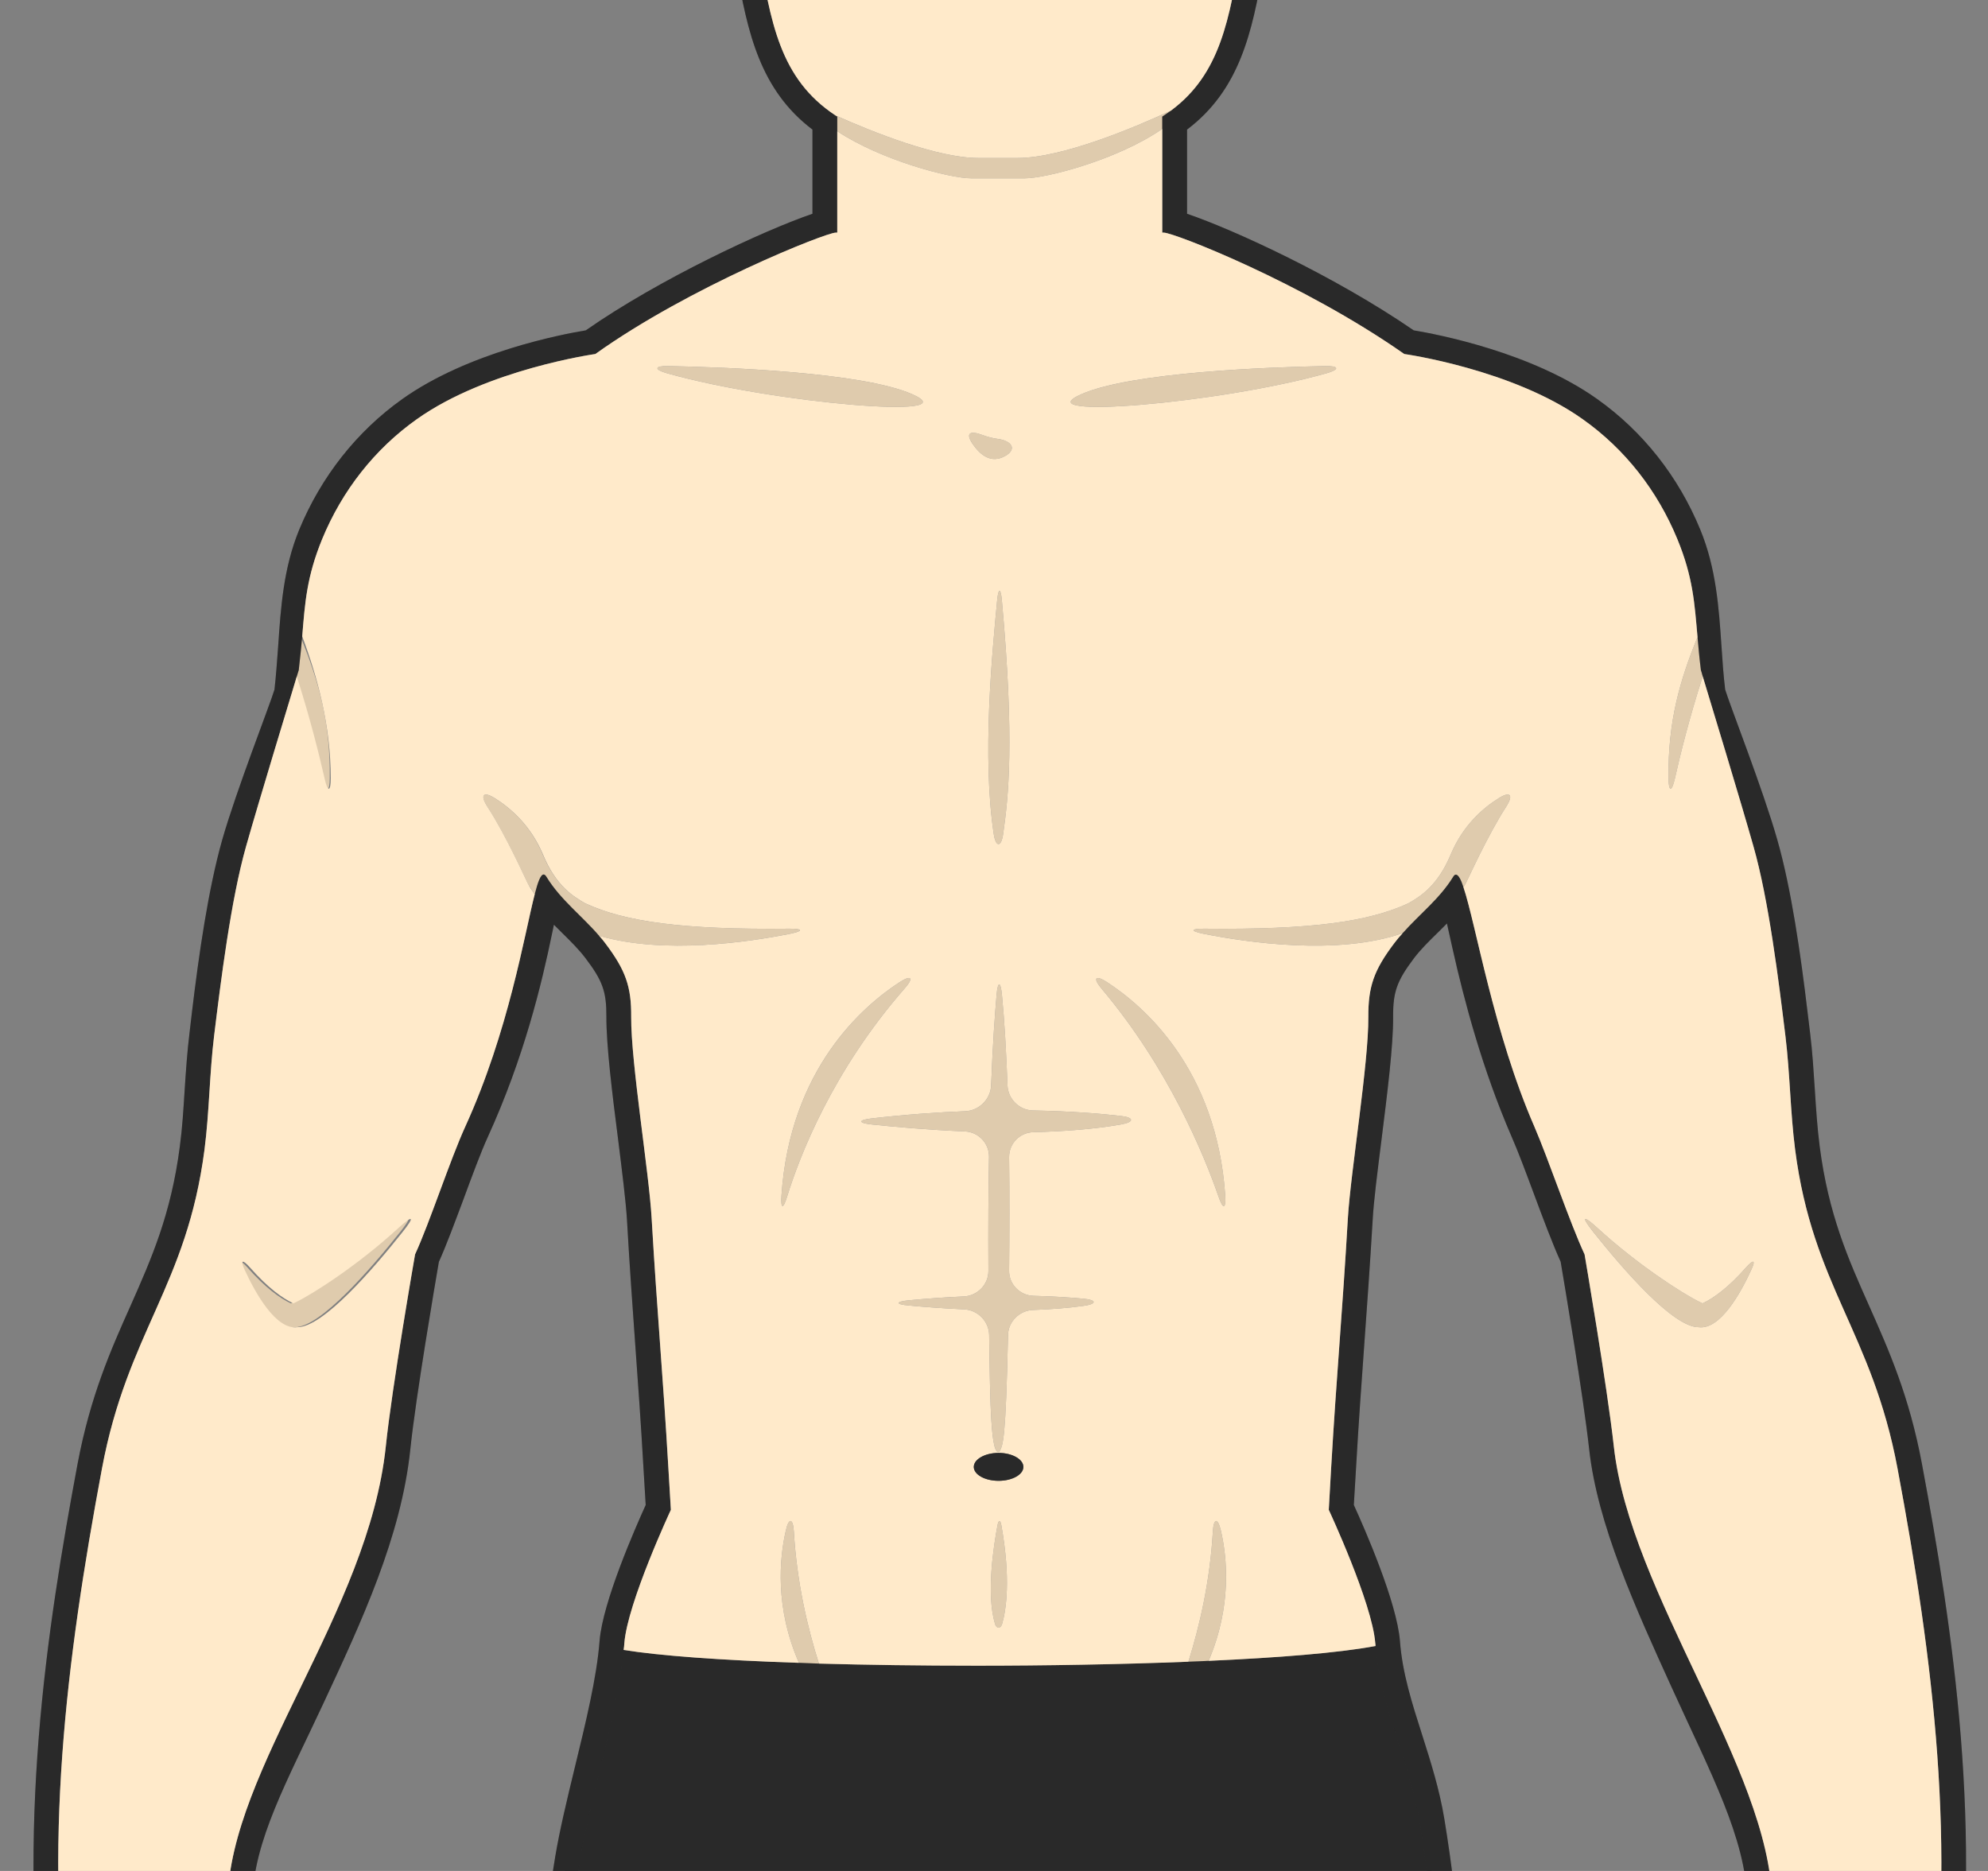 <svg width="85" height="80" viewBox="0 0 85 80" fill="none" xmlns="http://www.w3.org/2000/svg">
<rect x="0" y="0" width="85" height="80" fill="#808080" stroke="none"/>
<g clip-path="url(#clip0_10960_4862)">
<path d="M50.898 4.333C50.627 4.757 50.208 5.15 49.694 5.51C47.817 6.814 44.758 7.626 43.804 7.626H41.535C40.607 7.626 37.681 6.857 35.799 5.611C35.221 5.229 34.744 4.805 34.447 4.339C34.505 4.365 34.998 4.609 35.724 4.938C37.331 5.653 40.082 6.756 41.837 6.756H43.507C45.437 6.756 48.581 5.42 50.065 4.731C50.579 4.492 50.898 4.333 50.898 4.333Z" fill="#DFCBAD"/>
<path d="M51.676 71.016C51.343 71.817 50.865 72.649 50.208 73.487C49.842 73.948 49.736 73.874 49.969 73.333C50.208 72.776 50.516 72.002 50.812 71.053C51.284 69.553 51.735 67.623 51.857 65.497C51.889 64.909 52.069 64.877 52.201 65.45C52.472 66.616 52.673 68.678 51.676 71.016Z" fill="#DFCBAD"/>
<path d="M35.591 73.487C34.955 72.675 34.488 71.875 34.16 71.101C33.126 68.731 33.327 66.632 33.598 65.449C33.725 64.877 33.91 64.909 33.942 65.497C34.07 67.66 34.531 69.616 35.013 71.133C35.305 72.045 35.602 72.792 35.835 73.333C36.063 73.874 35.957 73.948 35.591 73.487Z" fill="#DFCBAD"/>
<path d="M72.947 28.488C72.899 28.636 72.851 28.779 72.803 28.923C72.215 30.741 71.828 32.326 71.611 33.302C71.478 33.874 71.346 33.864 71.34 33.281C71.308 30.815 71.849 29.066 72.538 27.343C72.554 27.311 72.565 27.279 72.581 27.247C72.798 26.807 73.074 26.897 73.116 27.449C73.121 27.465 73.121 27.481 73.121 27.497C73.174 28.08 73.132 27.931 72.947 28.488Z" fill="#DFCBAD"/>
<path d="M42.849 69.431C42.786 69.654 42.605 69.654 42.542 69.431C42.16 68.169 42.483 66.081 42.653 65.206C42.696 64.983 42.77 64.983 42.812 65.206C43.226 67.517 43.019 68.832 42.849 69.431Z" fill="#DFCBAD"/>
<path d="M28.514 15.959C27.952 15.8 27.978 15.641 28.567 15.652C30.979 15.7 36.837 15.912 38.99 16.85C41.529 17.953 33.121 17.258 28.514 15.959Z" fill="#DFCBAD"/>
<path d="M38.688 42.255C35.592 45.791 34.192 49.428 33.657 51.156C33.487 51.718 33.376 51.702 33.413 51.119C33.779 45.706 36.891 43.018 38.476 41.99C38.969 41.672 39.075 41.815 38.688 42.255Z" fill="#DFCBAD"/>
<path d="M42.892 35.654C42.812 36.237 42.574 36.237 42.489 35.659C41.991 32.372 42.415 27.983 42.632 25.698C42.685 25.114 42.791 25.114 42.839 25.698C43.385 31.731 43.115 34.095 42.892 35.654Z" fill="#DFCBAD"/>
<path d="M64.395 34.499C63.61 35.713 62.757 37.611 62.672 37.77C62.64 37.828 62.613 37.881 62.571 37.934C62.009 38.899 61.076 39.519 59.973 39.901C57.179 40.871 53.293 40.293 51.459 39.928C50.881 39.811 50.897 39.705 51.485 39.71C56.082 39.758 58.499 39.413 60.206 38.629C60.737 38.326 61.463 37.881 62.025 36.545C62.55 35.283 63.419 34.541 64.093 34.122C64.591 33.815 64.713 34.006 64.395 34.499Z" fill="#DFCBAD"/>
<path d="M56.724 15.959C52.122 17.258 43.709 17.953 46.248 16.85C48.401 15.912 54.259 15.7 56.671 15.652C57.259 15.641 57.286 15.8 56.724 15.959Z" fill="#DFCBAD"/>
<path d="M52.101 51.167C51.497 49.417 49.98 45.69 47.096 42.271C46.72 41.82 46.831 41.672 47.324 41.99C48.91 43.018 52.022 45.706 52.387 51.119C52.425 51.702 52.292 51.723 52.101 51.167Z" fill="#DFCBAD"/>
<path d="M42.982 19.495C42.378 19.84 41.911 19.453 41.593 18.991C41.265 18.509 41.471 18.398 42.023 18.604C42.245 18.689 42.468 18.742 42.675 18.769C43.258 18.848 43.497 19.203 42.982 19.495Z" fill="#DFCBAD"/>
<path d="M47.929 48.081C46.773 48.283 45.48 48.378 44.191 48.41C43.608 48.421 43.142 48.892 43.147 49.481C43.168 51.061 43.163 52.704 43.147 54.327C43.136 54.915 43.608 55.392 44.191 55.408C45.071 55.429 45.787 55.482 46.317 55.53C46.906 55.583 46.911 55.758 46.328 55.838C45.649 55.933 44.923 55.986 44.181 56.013C43.597 56.028 43.11 56.506 43.099 57.089C43.004 61.611 42.887 61.781 42.733 62.072C42.362 62.295 42.336 60.063 42.293 57.084C42.283 56.495 41.8 56.007 41.212 55.986C40.289 55.944 39.468 55.88 38.863 55.822C38.28 55.774 38.28 55.657 38.863 55.599C39.696 55.52 40.475 55.467 41.206 55.435C41.795 55.408 42.267 54.926 42.261 54.337C42.251 52.503 42.261 50.881 42.288 49.47C42.299 48.887 41.837 48.4 41.249 48.378C39.621 48.309 38.185 48.177 37.267 48.081C36.684 48.018 36.684 47.891 37.267 47.822C38.709 47.657 40.051 47.562 41.275 47.514C41.864 47.488 42.352 47.005 42.378 46.417C42.447 44.598 42.542 43.331 42.611 42.531C42.664 41.947 42.781 41.947 42.839 42.531C42.951 43.676 43.025 44.991 43.078 46.411C43.099 46.995 43.587 47.472 44.17 47.482C45.813 47.514 47.096 47.62 47.918 47.716C48.501 47.779 48.507 47.981 47.929 48.081Z" fill="#DFCBAD"/>
<path d="M73.01 56.596C72.904 56.702 72.777 56.749 72.629 56.749H72.623C71.531 56.749 69.389 54.263 68.133 52.688C67.582 51.994 67.677 51.93 68.345 52.545C70.031 54.083 71.934 55.312 72.698 55.684C72.735 55.7 72.766 55.715 72.798 55.731C73.472 56.071 73.403 56.198 73.01 56.596Z" fill="#DFCBAD"/>
<path d="M74.876 54.3C74.42 55.297 73.545 56.871 72.628 56.749H72.623C72.522 56.733 72.416 56.696 72.315 56.633C71.828 56.346 72.188 55.996 72.686 55.785C72.724 55.769 72.761 55.753 72.798 55.731C73.27 55.509 73.895 55.058 74.653 54.199C74.977 53.834 75.077 53.871 74.876 54.3Z" fill="#DFCBAD"/>
<path d="M12.492 28.488C12.54 28.636 12.588 28.779 12.636 28.923C13.224 30.741 13.611 32.326 13.828 33.302C13.961 33.874 14.094 33.864 14.099 33.281C14.131 30.815 13.59 29.066 12.901 27.343C12.885 27.311 12.874 27.279 12.858 27.247C12.641 26.807 12.365 26.897 12.323 27.449C12.317 27.465 12.317 27.481 12.317 27.497C12.264 28.08 12.307 27.931 12.492 28.488Z" fill="#DFCBAD"/>
<path d="M20.84 34.499C21.625 35.713 22.478 37.611 22.563 37.77C22.595 37.828 22.622 37.881 22.664 37.934C23.226 38.899 24.159 39.519 25.262 39.901C28.056 40.871 31.942 40.293 33.776 39.928C34.354 39.811 34.338 39.705 33.749 39.71C29.153 39.758 26.735 39.413 25.028 38.629C24.498 38.326 23.772 37.881 23.21 36.545C22.685 35.283 21.816 34.541 21.142 34.122C20.644 33.815 20.522 34.006 20.84 34.499Z" fill="#DFCBAD"/>
<path d="M12.225 56.596C12.331 56.702 12.458 56.749 12.606 56.749H12.612C13.704 56.749 15.845 54.263 17.102 52.688C17.653 51.994 17.558 51.93 16.89 52.545C15.204 54.083 13.301 55.312 12.537 55.684C12.5 55.7 12.468 55.715 12.437 55.731C11.763 56.071 11.832 56.198 12.225 56.596Z" fill="#DFCBAD"/>
<path d="M10.359 54.3C10.815 55.297 11.69 56.871 12.607 56.749H12.612C12.713 56.733 12.819 56.696 12.92 56.633C13.407 56.346 13.047 55.996 12.549 55.785C12.511 55.769 12.474 55.753 12.437 55.731C11.965 55.509 11.34 55.058 10.582 54.199C10.258 53.834 10.158 53.871 10.359 54.3Z" fill="#DFCBAD"/>
<path d="M62.333 89.609L62.2 89.699C62.116 89.757 61.946 89.821 61.708 89.889C60.891 90.123 59.242 90.414 57.206 90.674C54.572 91.008 51.295 91.284 48.332 91.284C46.725 91.284 45.342 91.204 44.212 91.04C44.186 91.04 44.165 91.04 44.144 91.029L43.931 90.998L43.921 90.78C43.873 89.577 43.831 89.206 43.799 88.872C43.767 88.522 43.735 88.214 43.698 87.09H42.092C42.06 88.209 42.028 88.511 41.996 88.856C41.965 89.184 41.927 89.555 41.874 90.754L41.864 90.982L41.636 91.003C41.519 91.013 41.403 91.024 41.281 91.035C39.748 91.178 37.988 91.252 36.165 91.252C30.736 91.252 25.683 90.637 23.812 89.741C23.791 89.731 23.77 89.72 23.748 89.709L23.589 89.63L23.605 89.45C23.717 88.145 23.764 86.74 23.812 85.383C23.881 83.231 23.96 80.999 24.294 78.968C24.475 77.85 24.788 76.694 25.122 75.475C25.546 73.932 25.98 72.331 26.15 70.746L26.182 70.459L26.463 70.512C26.526 70.523 26.595 70.534 26.664 70.549C28.149 70.793 30.794 70.989 34.161 71.101C34.442 71.111 34.728 71.122 35.014 71.133C37.066 71.191 39.351 71.223 41.779 71.223C44.642 71.223 47.865 71.17 50.813 71.053C51.104 71.042 51.396 71.032 51.677 71.016C54.614 70.883 57.201 70.682 58.792 70.385H58.813L59.073 70.332L59.104 70.618C59.258 72.166 59.693 73.619 60.112 75.024C60.44 76.132 60.78 77.277 60.971 78.438C61.517 81.762 62.026 85.882 62.317 89.455L62.333 89.609Z" fill="#333333"/>
<path d="M62.333 89.609L62.2 89.699C62.116 89.757 61.946 89.821 61.708 89.889C60.891 90.123 59.242 90.414 57.206 90.674C54.572 91.008 51.295 91.284 48.332 91.284C46.725 91.284 45.342 91.204 44.212 91.04C44.186 91.04 44.165 91.04 44.144 91.029L43.931 90.998L43.921 90.78C43.873 89.577 43.831 89.206 43.799 88.872C43.767 88.522 43.735 88.214 43.698 87.09H42.092C42.06 88.209 42.028 88.511 41.996 88.856C41.965 89.184 41.927 89.555 41.874 90.754L41.864 90.982L41.636 91.003C41.519 91.013 41.403 91.024 41.281 91.035C39.748 91.178 37.988 91.252 36.165 91.252C30.736 91.252 25.683 90.637 23.812 89.741C23.791 89.731 23.77 89.72 23.748 89.709L23.589 89.63L23.605 89.45C23.717 88.145 23.764 86.74 23.812 85.383C23.881 83.231 23.96 80.999 24.294 78.968C24.475 77.85 24.788 76.694 25.122 75.475C25.546 73.932 25.98 72.331 26.15 70.746L26.182 70.459L26.463 70.512C26.526 70.523 26.595 70.534 26.664 70.549C28.149 70.793 30.794 70.989 34.161 71.101C34.442 71.111 34.728 71.122 35.014 71.133C37.066 71.191 39.351 71.223 41.779 71.223C44.642 71.223 47.865 71.17 50.813 71.053C51.104 71.042 51.396 71.032 51.677 71.016C54.614 70.883 57.201 70.682 58.792 70.385H58.813L59.073 70.332L59.104 70.618C59.258 72.166 59.693 73.619 60.112 75.024C60.44 76.132 60.78 77.277 60.971 78.438C61.517 81.762 62.026 85.882 62.317 89.455L62.333 89.609Z" fill="black" fill-opacity="0.2"/>
<path d="M82.177 62.602C81.636 59.702 80.761 57.735 79.918 55.837C79.022 53.828 78.179 51.93 77.803 49.014C77.702 48.224 77.649 47.434 77.596 46.592C77.543 45.802 77.495 44.985 77.394 44.174L77.283 43.262C76.992 40.823 76.594 38.014 75.99 35.904C75.396 33.804 73.975 30.183 73.763 29.489C73.689 28.879 73.646 28.269 73.604 27.622C73.493 25.984 73.376 24.288 72.697 22.644C71.764 20.375 70.237 18.44 68.281 17.056C65.482 15.068 61.495 14.3 60.445 14.125C57.074 11.808 52.753 9.82 50.754 9.141V5.541C52.997 3.845 53.543 1.396 54.02 -1.419C55.594 -2.003 56.867 -3.609 57.238 -5.592C57.636 -7.739 56.893 -9.791 55.489 -10.84C55.351 -10.946 55.208 -11.037 55.059 -11.121L55.154 -12.701V-12.765C55.154 -20.335 49.09 -24.476 43.078 -24.667C43.035 -24.667 42.982 -24.677 42.929 -24.677H42.563C42.51 -24.677 42.463 -24.672 42.42 -24.667C36.912 -24.492 31.372 -21.009 30.476 -14.62V-14.604C30.386 -14.016 30.343 -13.401 30.343 -12.765V-12.701L30.439 -11.121C28.753 -10.188 27.82 -7.946 28.26 -5.592C28.625 -3.609 29.898 -2.003 31.478 -1.419C31.955 1.396 32.501 3.845 34.738 5.541V9.141C32.687 9.841 28.196 11.925 25.047 14.125C23.987 14.3 20.011 15.068 17.211 17.056C15.26 18.44 13.733 20.375 12.795 22.644C12.117 24.288 12.005 25.984 11.894 27.622C11.846 28.269 11.804 28.879 11.735 29.489C11.523 30.183 10.102 33.804 9.503 35.904C8.904 38.014 8.501 40.823 8.209 43.262L8.103 44.169C8.002 44.985 7.949 45.802 7.896 46.592C7.843 47.434 7.796 48.224 7.69 49.014C7.313 51.93 6.47 53.828 5.58 55.837C4.731 57.735 3.862 59.702 3.316 62.597C2.001 69.643 0.66 78.369 1.964 87.504C2.022 87.896 2.059 88.31 2.107 88.75C2.282 90.478 2.499 92.625 3.809 95.191C3.814 95.202 3.825 95.212 3.83 95.223C7.769 102.295 9.211 102.295 9.688 102.295C9.789 102.295 9.89 102.285 9.985 102.263C10.568 102.136 11.04 101.807 11.358 101.304C12.254 99.862 11.623 97.29 10.955 94.571C10.796 93.924 10.595 93.108 10.452 92.386C10.924 93.224 11.645 94.247 12.498 94.56C12.864 94.693 13.219 94.762 13.543 94.762C14.089 94.762 14.56 94.56 14.873 94.194C15.096 93.929 15.335 93.468 15.213 92.747C15.213 92.726 15.207 92.705 15.202 92.683C15.165 92.519 14.269 88.564 14.073 87.763C13.362 84.874 12.313 83.713 11.544 82.87C10.982 82.255 10.775 82.022 10.786 81.28C10.844 78.703 12.286 76.142 13.813 72.866C15.457 69.341 17.158 65.698 17.545 61.961C17.784 59.681 18.616 54.82 18.765 53.955C19.088 53.24 19.443 52.275 19.825 51.257C20.185 50.281 20.556 49.274 20.859 48.611C22.407 45.213 23.16 42.08 23.61 39.89C23.631 39.774 23.658 39.657 23.684 39.54L24.018 39.874C24.39 40.24 24.745 40.59 25.031 40.967C25.768 41.937 25.932 42.403 25.927 43.474C25.922 44.699 26.176 46.756 26.431 48.744C26.6 50.096 26.759 51.368 26.807 52.158C26.924 54.21 27.046 55.891 27.162 57.513C27.279 59.135 27.401 60.805 27.517 62.846L27.608 64.352C27.168 65.322 25.763 68.513 25.635 70.173C25.519 71.7 25.042 73.672 24.575 75.581C24.241 76.959 23.928 78.258 23.738 79.398C22.465 87.133 22.38 95.26 23.494 103.552C23.695 105.068 23.95 107.04 24.188 108.434C24.755 111.705 25.291 114.796 25.036 117.977C24.904 119.594 25.005 121.259 25.111 122.696C25.185 123.703 25.291 124.753 25.439 125.914C25.503 126.417 25.572 126.894 25.641 127.356C25.916 129.243 26.128 130.727 25.848 132.541C25.588 134.205 25.445 136.018 25.397 138.245C25.233 145.545 25.678 148.769 26.998 156.106C27.231 157.405 27.486 158.762 27.761 160.135C27.952 162.441 28.228 168.697 27.321 170.913C27.221 171.157 27.125 171.406 27.024 171.656C26.462 173.098 25.927 174.46 24.512 175.775C22.417 177.721 22.513 178.929 22.857 180.302L22.879 180.387C23.128 181.379 23.965 181.845 30.529 181.845C33.418 181.845 36.355 181.739 37.092 181.713C37.214 181.739 37.368 181.766 37.543 181.766C38.136 181.766 38.672 181.501 39.054 181.023C39.918 179.942 39.955 177.8 39.165 174.29C38.99 173.506 38.82 172.843 38.672 172.255C37.739 168.554 37.458 167.436 39.276 152.156C39.393 151.176 39.504 150.338 39.605 149.601C39.955 146.982 40.162 145.397 40.045 141.866C39.844 135.849 39.245 132.493 38.926 130.685C38.82 130.086 38.736 129.609 38.725 129.354C38.709 128.978 38.672 128.49 38.635 127.971C38.55 126.857 38.428 125.325 38.523 124.604C38.582 124.148 38.571 123.549 38.55 122.786C38.508 121.036 38.444 118.396 39.223 115.459C40.798 109.521 42.16 97.444 42.526 87.09C42.547 86.603 42.563 86.115 42.574 85.632H42.924C42.934 86.115 42.95 86.603 42.971 87.09C43.337 97.444 44.694 109.521 46.269 115.459C47.048 118.396 46.985 121.036 46.942 122.786C46.926 123.549 46.91 124.148 46.969 124.604C47.064 125.325 46.948 126.857 46.863 127.971C46.82 128.49 46.783 128.978 46.767 129.354C46.757 129.609 46.672 130.086 46.566 130.685C46.248 132.493 45.654 135.849 45.447 141.866C45.331 145.397 45.543 146.977 45.893 149.596C45.988 150.338 46.099 151.17 46.216 152.156C48.035 167.436 47.754 168.554 46.82 172.255C46.672 172.843 46.508 173.506 46.327 174.29C45.537 177.8 45.575 179.942 46.439 181.023C46.82 181.501 47.361 181.766 47.955 181.766C48.125 181.766 48.278 181.739 48.406 181.713C49.137 181.739 52.074 181.845 54.969 181.845C61.532 181.845 62.365 181.379 62.614 180.387L62.635 180.302C62.98 178.929 63.08 177.721 60.981 175.775C59.565 174.46 59.035 173.098 58.468 171.656C58.373 171.406 58.277 171.157 58.176 170.913C57.264 168.697 57.545 162.441 57.731 160.135C58.007 158.762 58.267 157.405 58.5 156.106C59.815 148.769 60.26 145.545 60.101 138.245C60.053 136.018 59.905 134.205 59.645 132.541C59.364 130.727 59.581 129.243 59.852 127.356C59.921 126.894 59.989 126.417 60.053 125.914C60.202 124.753 60.308 123.703 60.382 122.696C60.488 121.259 60.589 119.594 60.461 117.977C60.202 114.796 60.737 111.705 61.304 108.434C61.548 107.04 61.797 105.068 61.999 103.552C63.123 95.17 63.033 85.532 61.755 77.775C61.543 76.498 61.172 75.331 60.811 74.197C60.377 72.84 59.963 71.557 59.857 70.173C59.73 68.513 58.33 65.322 57.885 64.352L57.975 62.846C58.092 60.805 58.213 59.135 58.33 57.513C58.447 55.891 58.569 54.21 58.691 52.158C58.733 51.368 58.897 50.096 59.067 48.744C59.316 46.756 59.576 44.699 59.565 43.474C59.56 42.403 59.73 41.937 60.461 40.967C60.748 40.59 61.103 40.24 61.479 39.874C61.606 39.747 61.734 39.62 61.866 39.487C61.94 39.816 62.02 40.171 62.094 40.511C62.603 42.785 63.372 45.696 64.628 48.596C64.904 49.221 65.249 50.149 65.583 51.045C65.975 52.1 66.383 53.187 66.728 53.95C66.876 54.825 67.698 59.686 67.947 61.966C68.302 65.184 69.925 68.747 71.494 72.193C73.116 75.761 74.648 78.602 74.707 81.28C74.722 82.022 74.51 82.255 73.954 82.87C73.185 83.713 72.13 84.874 71.425 87.763C71.229 88.564 70.333 93.049 70.29 93.213C70.29 93.235 70.285 93.256 70.28 93.277C70.158 93.998 70.402 93.929 70.624 94.194C70.932 94.56 71.404 94.762 71.95 94.762C72.278 94.762 72.628 94.693 72.994 94.56C73.8 94.263 74.489 93.192 74.998 92.137C74.866 92.832 74.685 93.585 74.542 94.2C73.869 97.105 73.227 99.846 74.16 101.32C74.473 101.813 74.94 102.141 75.512 102.263C75.608 102.285 75.703 102.295 75.804 102.295C76.281 102.295 77.728 102.295 81.668 95.223C81.673 95.212 81.678 95.202 81.683 95.191C82.993 92.625 83.216 90.478 83.391 88.75C83.433 88.31 83.475 87.896 83.528 87.504C84.838 78.369 83.491 69.643 82.177 62.602ZM82.484 87.355C82.192 89.365 82.277 91.703 80.74 94.709C80.74 94.709 77.103 101.235 75.804 101.235C75.783 101.235 75.756 101.23 75.735 101.224C73.01 100.641 76.896 91.893 76.191 89.826C75.974 89.195 75.751 88.967 75.544 88.967C75.136 88.967 74.781 89.868 74.616 90.314C74.362 91.008 73.429 93.272 72.634 93.563C72.39 93.648 72.156 93.701 71.95 93.701C71.526 93.701 71.234 93.484 71.324 92.922C71.324 92.922 72.257 88.819 72.453 88.018C73.646 83.146 75.82 83.787 75.767 81.258C75.645 75.633 69.697 68.137 69.002 61.849C68.721 59.294 67.751 53.637 67.751 53.637C67.12 52.28 66.219 49.597 65.604 48.171C63.86 44.169 63.102 39.493 62.571 37.934C62.46 37.59 62.349 37.399 62.248 37.399C62.206 37.399 62.168 37.43 62.131 37.494C61.559 38.427 60.689 39.095 59.974 39.901C59.846 40.039 59.73 40.177 59.618 40.325C58.744 41.481 58.5 42.181 58.505 43.485C58.521 45.457 57.747 50.122 57.63 52.095C57.392 56.187 57.153 58.69 56.915 62.782C56.883 63.376 56.846 63.965 56.814 64.558C56.814 64.558 58.669 68.535 58.802 70.258C58.807 70.3 58.807 70.337 58.812 70.38C59.046 73.036 60.27 75.284 60.711 77.95C61.278 81.423 61.638 85.537 61.707 89.889C61.776 94.295 61.548 98.945 60.949 103.414C60.689 105.37 60.345 107.284 60.042 109.166C60.021 109.288 60.005 109.405 59.984 109.521C59.608 111.896 59.311 114.213 59.337 116.493C59.337 117.023 59.359 117.542 59.401 118.062C59.523 119.573 59.438 121.116 59.327 122.616C59.247 123.676 59.136 124.731 59.003 125.781C58.675 128.331 58.219 130.261 58.6 132.705C58.887 134.545 58.998 136.411 59.041 138.266C59.205 145.598 58.749 148.721 57.455 155.921C57.212 157.278 56.952 158.635 56.681 159.987C56.681 159.987 56.215 165.569 56.708 169.227C56.814 170.049 56.973 170.77 57.196 171.316C57.27 171.497 57.339 171.677 57.413 171.862C58.012 173.395 58.6 175.017 60.26 176.554C62.115 178.277 61.85 179.072 61.585 180.133C61.522 180.377 60.774 180.536 59.666 180.631C59.443 180.652 59.21 180.674 58.966 180.689C58.489 180.716 57.97 180.737 57.418 180.758C57.196 180.758 56.962 180.764 56.729 180.769C56.156 180.78 55.563 180.785 54.969 180.785H54.926C54.651 180.785 54.37 180.785 54.094 180.78C53.352 180.78 52.62 180.769 51.947 180.753C51.576 180.748 51.221 180.737 50.887 180.732C49.349 180.689 48.273 180.647 48.273 180.647C48.273 180.647 48.141 180.705 47.955 180.705C47.329 180.705 46.115 180.064 47.361 174.524C48.671 168.719 49.397 169.88 47.271 152.034C46.746 147.624 46.359 146.346 46.508 141.903C46.783 133.744 47.775 130.6 47.828 129.397C47.875 128.193 48.178 125.649 48.024 124.466C47.891 123.443 48.22 120.962 47.812 117.85C47.7 117.002 47.536 116.111 47.292 115.189C47.128 114.574 46.969 113.89 46.81 113.158V113.147C46.81 113.147 46.804 113.132 46.804 113.126C45.633 107.634 44.668 99.082 44.212 91.04C44.085 88.824 44 86.64 43.958 84.572H41.535C41.492 86.64 41.407 88.819 41.28 91.035C40.904 97.662 40.183 104.623 39.287 109.945C39.282 109.972 39.276 109.993 39.276 110.02C38.937 112.008 38.577 113.768 38.2 115.189C37.993 115.973 37.84 116.737 37.734 117.468C37.246 120.76 37.612 123.406 37.474 124.466C37.32 125.649 37.617 128.193 37.67 129.397C37.718 130.6 38.709 133.744 38.985 141.903C39.133 146.346 38.752 147.624 38.221 152.034C36.101 169.88 36.822 168.719 38.131 174.524C39.377 180.064 38.163 180.705 37.543 180.705C37.357 180.705 37.219 180.647 37.219 180.647C37.219 180.647 36.074 180.695 34.452 180.737C34.123 180.742 33.768 180.748 33.402 180.758C32.724 180.769 31.992 180.78 31.25 180.78C31.011 180.785 30.767 180.785 30.529 180.785H30.412C29.802 180.785 29.198 180.78 28.615 180.769C28.376 180.769 28.148 180.758 27.92 180.748C27.369 180.732 26.844 180.711 26.372 180.679C26.123 180.663 25.895 180.642 25.678 180.621C24.649 180.52 23.971 180.366 23.912 180.133C23.647 179.072 23.382 178.277 25.238 176.554C27.093 174.831 27.608 173.007 28.302 171.316C28.313 171.284 28.329 171.253 28.339 171.221C28.551 170.659 28.705 169.933 28.806 169.111C29.272 165.453 28.816 159.987 28.816 159.987C28.541 158.635 28.281 157.278 28.042 155.921C26.749 148.721 26.293 145.598 26.457 138.266C26.494 136.411 26.611 134.545 26.897 132.705C27.274 130.261 26.818 128.331 26.494 125.781C26.356 124.731 26.245 123.676 26.171 122.616C26.06 121.116 25.969 119.573 26.091 118.062C26.123 117.664 26.144 117.267 26.15 116.864C26.187 115.464 26.097 114.043 25.932 112.607C25.598 109.627 24.967 106.579 24.543 103.414C23.896 98.584 23.684 94.025 23.812 89.741C23.918 86.152 24.262 82.759 24.787 79.567C25.217 76.959 26.399 73.237 26.664 70.549C26.68 70.449 26.69 70.353 26.696 70.258C26.828 68.535 28.684 64.558 28.684 64.558C28.647 63.965 28.615 63.376 28.578 62.782C28.339 58.69 28.101 56.187 27.862 52.095C27.751 50.122 26.977 45.457 26.987 43.485C26.998 42.181 26.749 41.481 25.874 40.325C25.794 40.219 25.71 40.113 25.614 40.012C24.883 39.159 23.96 38.469 23.366 37.494C23.324 37.425 23.282 37.393 23.244 37.393C23.117 37.393 23.001 37.701 22.863 38.236C22.417 39.965 21.755 44.089 19.894 48.171C19.247 49.587 18.372 52.28 17.747 53.637C17.747 53.637 16.761 59.289 16.496 61.849C15.753 68.932 9.847 75.633 9.731 81.258C9.672 83.787 11.851 83.146 13.044 88.018C13.24 88.819 14.168 92.922 14.168 92.922C14.264 93.484 13.972 93.701 13.543 93.701C13.341 93.701 13.103 93.648 12.864 93.563C12.069 93.272 11.13 91.538 10.876 90.844C10.712 90.398 10.356 89.497 9.948 89.497C9.741 89.497 9.524 89.725 9.307 90.356C8.602 92.424 12.488 100.641 9.763 101.224C9.736 101.23 9.715 101.235 9.688 101.235C8.389 101.235 4.753 94.709 4.753 94.709C3.215 91.703 3.3 89.365 3.014 87.355C1.826 79.026 2.818 71.042 4.36 62.793C5.452 56.951 7.987 54.995 8.745 49.152C8.951 47.546 8.957 45.908 9.153 44.301C9.444 41.926 9.869 38.496 10.521 36.19C11.077 34.228 12.355 30.035 12.689 28.927C12.742 28.752 12.774 28.651 12.774 28.651C12.838 28.126 12.88 27.649 12.922 27.209C13.039 25.778 13.113 24.664 13.776 23.047C14.624 20.99 16.008 19.209 17.826 17.921C20.837 15.784 25.455 15.137 25.455 15.137C29.474 12.264 35.311 9.947 35.73 9.947H35.798V4.985C35.798 4.985 35.745 4.953 35.724 4.937C33.344 3.368 32.946 0.972 32.411 -2.268C30.963 -2.475 29.654 -3.879 29.299 -5.788C28.97 -7.548 29.553 -9.213 30.661 -10.008C30.926 -10.204 31.223 -10.347 31.541 -10.427L31.404 -12.765C31.404 -19.938 37.156 -23.469 42.521 -23.612C42.537 -23.612 42.553 -23.617 42.563 -23.617H42.929C42.929 -23.617 42.956 -23.612 42.971 -23.612C48.337 -23.469 54.094 -19.938 54.094 -12.765L53.956 -10.427C54.577 -10.268 55.101 -9.881 55.499 -9.345C56.156 -8.455 56.448 -7.151 56.194 -5.788C55.838 -3.879 54.534 -2.475 53.081 -2.268C52.573 0.828 52.18 3.161 50.065 4.73C49.948 4.815 49.821 4.9 49.694 4.985V9.947H49.763C50.187 9.947 55.685 12.084 60.042 15.137C60.042 15.137 64.66 15.784 67.666 17.921C69.49 19.209 70.868 20.99 71.716 23.047C72.39 24.68 72.453 25.799 72.581 27.246C72.618 27.675 72.66 28.137 72.724 28.651C72.724 28.651 72.756 28.746 72.803 28.921C73.137 30.024 74.415 34.223 74.972 36.19C75.629 38.496 76.048 41.926 76.339 44.301C76.536 45.908 76.546 47.546 76.753 49.152C77.506 54.995 80.04 56.951 81.132 62.793C82.675 71.042 83.671 79.026 82.484 87.355Z" fill="#333333"/>
<path d="M82.177 62.602C81.636 59.702 80.761 57.735 79.918 55.837C79.022 53.828 78.179 51.93 77.803 49.014C77.702 48.224 77.649 47.434 77.596 46.592C77.543 45.802 77.495 44.985 77.394 44.174L77.283 43.262C76.992 40.823 76.594 38.014 75.99 35.904C75.396 33.804 73.975 30.183 73.763 29.489C73.689 28.879 73.646 28.269 73.604 27.622C73.493 25.984 73.376 24.288 72.697 22.644C71.764 20.375 70.237 18.44 68.281 17.056C65.482 15.068 61.495 14.3 60.445 14.125C57.074 11.808 52.753 9.82 50.754 9.141V5.541C52.997 3.845 53.543 1.396 54.02 -1.419C55.594 -2.003 56.867 -3.609 57.238 -5.592C57.636 -7.739 56.893 -9.791 55.489 -10.84C55.351 -10.946 55.208 -11.037 55.059 -11.121L55.154 -12.701V-12.765C55.154 -20.335 49.09 -24.476 43.078 -24.667C43.035 -24.667 42.982 -24.677 42.929 -24.677H42.563C42.51 -24.677 42.463 -24.672 42.42 -24.667C36.912 -24.492 31.372 -21.009 30.476 -14.62V-14.604C30.386 -14.016 30.343 -13.401 30.343 -12.765V-12.701L30.439 -11.121C28.753 -10.188 27.82 -7.946 28.26 -5.592C28.625 -3.609 29.898 -2.003 31.478 -1.419C31.955 1.396 32.501 3.845 34.738 5.541V9.141C32.687 9.841 28.196 11.925 25.047 14.125C23.987 14.3 20.011 15.068 17.211 17.056C15.26 18.44 13.733 20.375 12.795 22.644C12.117 24.288 12.005 25.984 11.894 27.622C11.846 28.269 11.804 28.879 11.735 29.489C11.523 30.183 10.102 33.804 9.503 35.904C8.904 38.014 8.501 40.823 8.209 43.262L8.103 44.169C8.002 44.985 7.949 45.802 7.896 46.592C7.843 47.434 7.796 48.224 7.69 49.014C7.313 51.93 6.47 53.828 5.58 55.837C4.731 57.735 3.862 59.702 3.316 62.597C2.001 69.643 0.66 78.369 1.964 87.504C2.022 87.896 2.059 88.31 2.107 88.75C2.282 90.478 2.499 92.625 3.809 95.191C3.814 95.202 3.825 95.212 3.83 95.223C7.769 102.295 9.211 102.295 9.688 102.295C9.789 102.295 9.89 102.285 9.985 102.263C10.568 102.136 11.04 101.807 11.358 101.304C12.254 99.862 11.623 97.29 10.955 94.571C10.796 93.924 10.595 93.108 10.452 92.386C10.924 93.224 11.645 94.247 12.498 94.56C12.864 94.693 13.219 94.762 13.543 94.762C14.089 94.762 14.56 94.56 14.873 94.194C15.096 93.929 15.335 93.468 15.213 92.747C15.213 92.726 15.207 92.705 15.202 92.683C15.165 92.519 14.269 88.564 14.073 87.763C13.362 84.874 12.313 83.713 11.544 82.87C10.982 82.255 10.775 82.022 10.786 81.28C10.844 78.703 12.286 76.142 13.813 72.866C15.457 69.341 17.158 65.698 17.545 61.961C17.784 59.681 18.616 54.82 18.765 53.955C19.088 53.24 19.443 52.275 19.825 51.257C20.185 50.281 20.556 49.274 20.859 48.611C22.407 45.213 23.16 42.08 23.61 39.89C23.631 39.774 23.658 39.657 23.684 39.54L24.018 39.874C24.39 40.24 24.745 40.59 25.031 40.967C25.768 41.937 25.932 42.403 25.927 43.474C25.922 44.699 26.176 46.756 26.431 48.744C26.6 50.096 26.759 51.368 26.807 52.158C26.924 54.21 27.046 55.891 27.162 57.513C27.279 59.135 27.401 60.805 27.517 62.846L27.608 64.352C27.168 65.322 25.763 68.513 25.635 70.173C25.519 71.7 25.042 73.672 24.575 75.581C24.241 76.959 23.928 78.258 23.738 79.398C22.465 87.133 22.38 95.26 23.494 103.552C23.695 105.068 23.95 107.04 24.188 108.434C24.755 111.705 25.291 114.796 25.036 117.977C24.904 119.594 25.005 121.259 25.111 122.696C25.185 123.703 25.291 124.753 25.439 125.914C25.503 126.417 25.572 126.894 25.641 127.356C25.916 129.243 26.128 130.727 25.848 132.541C25.588 134.205 25.445 136.018 25.397 138.245C25.233 145.545 25.678 148.769 26.998 156.106C27.231 157.405 27.486 158.762 27.761 160.135C27.952 162.441 28.228 168.697 27.321 170.913C27.221 171.157 27.125 171.406 27.024 171.656C26.462 173.098 25.927 174.46 24.512 175.775C22.417 177.721 22.513 178.929 22.857 180.302L22.879 180.387C23.128 181.379 23.965 181.845 30.529 181.845C33.418 181.845 36.355 181.739 37.092 181.713C37.214 181.739 37.368 181.766 37.543 181.766C38.136 181.766 38.672 181.501 39.054 181.023C39.918 179.942 39.955 177.8 39.165 174.29C38.99 173.506 38.82 172.843 38.672 172.255C37.739 168.554 37.458 167.436 39.276 152.156C39.393 151.176 39.504 150.338 39.605 149.601C39.955 146.982 40.162 145.397 40.045 141.866C39.844 135.849 39.245 132.493 38.926 130.685C38.82 130.086 38.736 129.609 38.725 129.354C38.709 128.978 38.672 128.49 38.635 127.971C38.55 126.857 38.428 125.325 38.523 124.604C38.582 124.148 38.571 123.549 38.55 122.786C38.508 121.036 38.444 118.396 39.223 115.459C40.798 109.521 42.16 97.444 42.526 87.09C42.547 86.603 42.563 86.115 42.574 85.632H42.924C42.934 86.115 42.95 86.603 42.971 87.09C43.337 97.444 44.694 109.521 46.269 115.459C47.048 118.396 46.985 121.036 46.942 122.786C46.926 123.549 46.91 124.148 46.969 124.604C47.064 125.325 46.948 126.857 46.863 127.971C46.82 128.49 46.783 128.978 46.767 129.354C46.757 129.609 46.672 130.086 46.566 130.685C46.248 132.493 45.654 135.849 45.447 141.866C45.331 145.397 45.543 146.977 45.893 149.596C45.988 150.338 46.099 151.17 46.216 152.156C48.035 167.436 47.754 168.554 46.82 172.255C46.672 172.843 46.508 173.506 46.327 174.29C45.537 177.8 45.575 179.942 46.439 181.023C46.82 181.501 47.361 181.766 47.955 181.766C48.125 181.766 48.278 181.739 48.406 181.713C49.137 181.739 52.074 181.845 54.969 181.845C61.532 181.845 62.365 181.379 62.614 180.387L62.635 180.302C62.98 178.929 63.08 177.721 60.981 175.775C59.565 174.46 59.035 173.098 58.468 171.656C58.373 171.406 58.277 171.157 58.176 170.913C57.264 168.697 57.545 162.441 57.731 160.135C58.007 158.762 58.267 157.405 58.5 156.106C59.815 148.769 60.26 145.545 60.101 138.245C60.053 136.018 59.905 134.205 59.645 132.541C59.364 130.727 59.581 129.243 59.852 127.356C59.921 126.894 59.989 126.417 60.053 125.914C60.202 124.753 60.308 123.703 60.382 122.696C60.488 121.259 60.589 119.594 60.461 117.977C60.202 114.796 60.737 111.705 61.304 108.434C61.548 107.04 61.797 105.068 61.999 103.552C63.123 95.17 63.033 85.532 61.755 77.775C61.543 76.498 61.172 75.331 60.811 74.197C60.377 72.84 59.963 71.557 59.857 70.173C59.73 68.513 58.33 65.322 57.885 64.352L57.975 62.846C58.092 60.805 58.213 59.135 58.33 57.513C58.447 55.891 58.569 54.21 58.691 52.158C58.733 51.368 58.897 50.096 59.067 48.744C59.316 46.756 59.576 44.699 59.565 43.474C59.56 42.403 59.73 41.937 60.461 40.967C60.748 40.59 61.103 40.24 61.479 39.874C61.606 39.747 61.734 39.62 61.866 39.487C61.94 39.816 62.02 40.171 62.094 40.511C62.603 42.785 63.372 45.696 64.628 48.596C64.904 49.221 65.249 50.149 65.583 51.045C65.975 52.1 66.383 53.187 66.728 53.95C66.876 54.825 67.698 59.686 67.947 61.966C68.302 65.184 69.925 68.747 71.494 72.193C73.116 75.761 74.648 78.602 74.707 81.28C74.722 82.022 74.51 82.255 73.954 82.87C73.185 83.713 72.13 84.874 71.425 87.763C71.229 88.564 70.333 93.049 70.29 93.213C70.29 93.235 70.285 93.256 70.28 93.277C70.158 93.998 70.402 93.929 70.624 94.194C70.932 94.56 71.404 94.762 71.95 94.762C72.278 94.762 72.628 94.693 72.994 94.56C73.8 94.263 74.489 93.192 74.998 92.137C74.866 92.832 74.685 93.585 74.542 94.2C73.869 97.105 73.227 99.846 74.16 101.32C74.473 101.813 74.94 102.141 75.512 102.263C75.608 102.285 75.703 102.295 75.804 102.295C76.281 102.295 77.728 102.295 81.668 95.223C81.673 95.212 81.678 95.202 81.683 95.191C82.993 92.625 83.216 90.478 83.391 88.75C83.433 88.31 83.475 87.896 83.528 87.504C84.838 78.369 83.491 69.643 82.177 62.602ZM82.484 87.355C82.192 89.365 82.277 91.703 80.74 94.709C80.74 94.709 77.103 101.235 75.804 101.235C75.783 101.235 75.756 101.23 75.735 101.224C73.01 100.641 76.896 91.893 76.191 89.826C75.974 89.195 75.751 88.967 75.544 88.967C75.136 88.967 74.781 89.868 74.616 90.314C74.362 91.008 73.429 93.272 72.634 93.563C72.39 93.648 72.156 93.701 71.95 93.701C71.526 93.701 71.234 93.484 71.324 92.922C71.324 92.922 72.257 88.819 72.453 88.018C73.646 83.146 75.82 83.787 75.767 81.258C75.645 75.633 69.697 68.137 69.002 61.849C68.721 59.294 67.751 53.637 67.751 53.637C67.12 52.28 66.219 49.597 65.604 48.171C63.86 44.169 63.102 39.493 62.571 37.934C62.46 37.59 62.349 37.399 62.248 37.399C62.206 37.399 62.168 37.43 62.131 37.494C61.559 38.427 60.689 39.095 59.974 39.901C59.846 40.039 59.73 40.177 59.618 40.325C58.744 41.481 58.5 42.181 58.505 43.485C58.521 45.457 57.747 50.122 57.63 52.095C57.392 56.187 57.153 58.69 56.915 62.782C56.883 63.376 56.846 63.965 56.814 64.558C56.814 64.558 58.669 68.535 58.802 70.258C58.807 70.3 58.807 70.337 58.812 70.38C59.046 73.036 60.27 75.284 60.711 77.95C61.278 81.423 61.638 85.537 61.707 89.889C61.776 94.295 61.548 98.945 60.949 103.414C60.689 105.37 60.345 107.284 60.042 109.166C60.021 109.288 60.005 109.405 59.984 109.521C59.608 111.896 59.311 114.213 59.337 116.493C59.337 117.023 59.359 117.542 59.401 118.062C59.523 119.573 59.438 121.116 59.327 122.616C59.247 123.676 59.136 124.731 59.003 125.781C58.675 128.331 58.219 130.261 58.6 132.705C58.887 134.545 58.998 136.411 59.041 138.266C59.205 145.598 58.749 148.721 57.455 155.921C57.212 157.278 56.952 158.635 56.681 159.987C56.681 159.987 56.215 165.569 56.708 169.227C56.814 170.049 56.973 170.77 57.196 171.316C57.27 171.497 57.339 171.677 57.413 171.862C58.012 173.395 58.6 175.017 60.26 176.554C62.115 178.277 61.85 179.072 61.585 180.133C61.522 180.377 60.774 180.536 59.666 180.631C59.443 180.652 59.21 180.674 58.966 180.689C58.489 180.716 57.97 180.737 57.418 180.758C57.196 180.758 56.962 180.764 56.729 180.769C56.156 180.78 55.563 180.785 54.969 180.785H54.926C54.651 180.785 54.37 180.785 54.094 180.78C53.352 180.78 52.62 180.769 51.947 180.753C51.576 180.748 51.221 180.737 50.887 180.732C49.349 180.689 48.273 180.647 48.273 180.647C48.273 180.647 48.141 180.705 47.955 180.705C47.329 180.705 46.115 180.064 47.361 174.524C48.671 168.719 49.397 169.88 47.271 152.034C46.746 147.624 46.359 146.346 46.508 141.903C46.783 133.744 47.775 130.6 47.828 129.397C47.875 128.193 48.178 125.649 48.024 124.466C47.891 123.443 48.22 120.962 47.812 117.85C47.7 117.002 47.536 116.111 47.292 115.189C47.128 114.574 46.969 113.89 46.81 113.158V113.147C46.81 113.147 46.804 113.132 46.804 113.126C45.633 107.634 44.668 99.082 44.212 91.04C44.085 88.824 44 86.64 43.958 84.572H41.535C41.492 86.64 41.407 88.819 41.28 91.035C40.904 97.662 40.183 104.623 39.287 109.945C39.282 109.972 39.276 109.993 39.276 110.02C38.937 112.008 38.577 113.768 38.2 115.189C37.993 115.973 37.84 116.737 37.734 117.468C37.246 120.76 37.612 123.406 37.474 124.466C37.32 125.649 37.617 128.193 37.67 129.397C37.718 130.6 38.709 133.744 38.985 141.903C39.133 146.346 38.752 147.624 38.221 152.034C36.101 169.88 36.822 168.719 38.131 174.524C39.377 180.064 38.163 180.705 37.543 180.705C37.357 180.705 37.219 180.647 37.219 180.647C37.219 180.647 36.074 180.695 34.452 180.737C34.123 180.742 33.768 180.748 33.402 180.758C32.724 180.769 31.992 180.78 31.25 180.78C31.011 180.785 30.767 180.785 30.529 180.785H30.412C29.802 180.785 29.198 180.78 28.615 180.769C28.376 180.769 28.148 180.758 27.92 180.748C27.369 180.732 26.844 180.711 26.372 180.679C26.123 180.663 25.895 180.642 25.678 180.621C24.649 180.52 23.971 180.366 23.912 180.133C23.647 179.072 23.382 178.277 25.238 176.554C27.093 174.831 27.608 173.007 28.302 171.316C28.313 171.284 28.329 171.253 28.339 171.221C28.551 170.659 28.705 169.933 28.806 169.111C29.272 165.453 28.816 159.987 28.816 159.987C28.541 158.635 28.281 157.278 28.042 155.921C26.749 148.721 26.293 145.598 26.457 138.266C26.494 136.411 26.611 134.545 26.897 132.705C27.274 130.261 26.818 128.331 26.494 125.781C26.356 124.731 26.245 123.676 26.171 122.616C26.06 121.116 25.969 119.573 26.091 118.062C26.123 117.664 26.144 117.267 26.15 116.864C26.187 115.464 26.097 114.043 25.932 112.607C25.598 109.627 24.967 106.579 24.543 103.414C23.896 98.584 23.684 94.025 23.812 89.741C23.918 86.152 24.262 82.759 24.787 79.567C25.217 76.959 26.399 73.237 26.664 70.549C26.68 70.449 26.69 70.353 26.696 70.258C26.828 68.535 28.684 64.558 28.684 64.558C28.647 63.965 28.615 63.376 28.578 62.782C28.339 58.69 28.101 56.187 27.862 52.095C27.751 50.122 26.977 45.457 26.987 43.485C26.998 42.181 26.749 41.481 25.874 40.325C25.794 40.219 25.71 40.113 25.614 40.012C24.883 39.159 23.96 38.469 23.366 37.494C23.324 37.425 23.282 37.393 23.244 37.393C23.117 37.393 23.001 37.701 22.863 38.236C22.417 39.965 21.755 44.089 19.894 48.171C19.247 49.587 18.372 52.28 17.747 53.637C17.747 53.637 16.761 59.289 16.496 61.849C15.753 68.932 9.847 75.633 9.731 81.258C9.672 83.787 11.851 83.146 13.044 88.018C13.24 88.819 14.168 92.922 14.168 92.922C14.264 93.484 13.972 93.701 13.543 93.701C13.341 93.701 13.103 93.648 12.864 93.563C12.069 93.272 11.13 91.538 10.876 90.844C10.712 90.398 10.356 89.497 9.948 89.497C9.741 89.497 9.524 89.725 9.307 90.356C8.602 92.424 12.488 100.641 9.763 101.224C9.736 101.23 9.715 101.235 9.688 101.235C8.389 101.235 4.753 94.709 4.753 94.709C3.215 91.703 3.3 89.365 3.014 87.355C1.826 79.026 2.818 71.042 4.36 62.793C5.452 56.951 7.987 54.995 8.745 49.152C8.951 47.546 8.957 45.908 9.153 44.301C9.444 41.926 9.869 38.496 10.521 36.19C11.077 34.228 12.355 30.035 12.689 28.927C12.742 28.752 12.774 28.651 12.774 28.651C12.838 28.126 12.88 27.649 12.922 27.209C13.039 25.778 13.113 24.664 13.776 23.047C14.624 20.99 16.008 19.209 17.826 17.921C20.837 15.784 25.455 15.137 25.455 15.137C29.474 12.264 35.311 9.947 35.73 9.947H35.798V4.985C35.798 4.985 35.745 4.953 35.724 4.937C33.344 3.368 32.946 0.972 32.411 -2.268C30.963 -2.475 29.654 -3.879 29.299 -5.788C28.97 -7.548 29.553 -9.213 30.661 -10.008C30.926 -10.204 31.223 -10.347 31.541 -10.427L31.404 -12.765C31.404 -19.938 37.156 -23.469 42.521 -23.612C42.537 -23.612 42.553 -23.617 42.563 -23.617H42.929C42.929 -23.617 42.956 -23.612 42.971 -23.612C48.337 -23.469 54.094 -19.938 54.094 -12.765L53.956 -10.427C54.577 -10.268 55.101 -9.881 55.499 -9.345C56.156 -8.455 56.448 -7.151 56.194 -5.788C55.838 -3.879 54.534 -2.475 53.081 -2.268C52.573 0.828 52.18 3.161 50.065 4.73C49.948 4.815 49.821 4.9 49.694 4.985V9.947H49.763C50.187 9.947 55.685 12.084 60.042 15.137C60.042 15.137 64.66 15.784 67.666 17.921C69.49 19.209 70.868 20.99 71.716 23.047C72.39 24.68 72.453 25.799 72.581 27.246C72.618 27.675 72.66 28.137 72.724 28.651C72.724 28.651 72.756 28.746 72.803 28.921C73.137 30.024 74.415 34.223 74.972 36.19C75.629 38.496 76.048 41.926 76.339 44.301C76.536 45.908 76.546 47.546 76.753 49.152C77.506 54.995 80.04 56.951 81.132 62.793C82.675 71.042 83.671 79.026 82.484 87.355Z" fill="black" fill-opacity="0.2"/>
<path d="M56.193 -5.788C55.838 -3.879 54.534 -2.474 53.081 -2.268C52.572 0.829 52.18 3.161 50.065 4.73C48.58 5.42 45.436 6.756 43.506 6.756H41.837C40.082 6.756 37.33 5.653 35.724 4.937C33.343 3.368 32.946 0.972 32.41 -2.268C30.963 -2.474 29.654 -3.879 29.298 -5.788C28.97 -7.548 29.553 -9.213 30.661 -10.008C30.82 -8.274 31.127 -6.859 31.753 -6.689C32.225 -7.437 32.156 -13.491 32.288 -16.009C39.09 -13.867 45.298 -20.728 51.883 -17.038C54.995 -15.299 53.118 -6.456 54.889 -7.262C55.355 -7.468 55.477 -8.375 55.499 -9.345C56.156 -8.455 56.447 -7.15 56.193 -5.788Z" fill="#FFEACA"/>
<path d="M81.132 62.793C80.04 56.951 77.506 54.995 76.753 49.152C76.546 47.546 76.535 45.908 76.339 44.301C76.048 41.926 75.629 38.496 74.972 36.19C74.415 34.223 73.137 30.024 72.803 28.922C72.215 30.74 71.828 32.325 71.61 33.301C71.478 33.873 71.345 33.863 71.34 33.279C71.308 30.814 71.849 29.065 72.538 27.342C72.554 27.31 72.564 27.278 72.58 27.246C72.453 25.799 72.39 24.68 71.716 23.047C70.868 20.99 69.49 19.209 67.666 17.921C64.66 15.784 60.042 15.137 60.042 15.137C55.684 12.084 50.187 9.947 49.763 9.947H49.694V5.51C47.817 6.814 44.758 7.625 43.804 7.625H41.535C40.607 7.625 37.68 6.856 35.798 5.611V9.947H35.729C35.311 9.947 29.474 12.264 25.455 15.137C25.455 15.137 20.837 15.784 17.826 17.921C16.008 19.209 14.624 20.99 13.776 23.047C13.113 24.664 13.039 25.778 12.922 27.209C13.574 28.959 14.136 31.01 14.142 33.279C14.142 33.863 14.009 33.873 13.882 33.301C13.659 32.325 13.272 30.745 12.689 28.927C12.355 30.035 11.077 34.228 10.521 36.19C9.868 38.496 9.444 41.926 9.153 44.301C8.957 45.908 8.951 47.546 8.744 49.152C7.986 54.995 5.452 56.951 4.36 62.793C2.817 71.043 1.826 79.027 3.014 87.355C3.3 89.365 3.215 91.703 4.752 94.709C4.752 94.709 8.389 101.235 9.688 101.235C9.715 101.235 9.736 101.23 9.762 101.224C12.487 100.641 8.601 92.424 9.306 90.356C9.524 89.725 9.741 89.497 9.948 89.497C10.356 89.497 10.711 90.398 10.876 90.844C11.13 91.538 12.069 93.272 12.864 93.564C13.102 93.648 13.341 93.701 13.542 93.701C13.972 93.701 14.263 93.484 14.168 92.922C14.168 92.922 13.24 88.819 13.044 88.018C11.851 83.146 9.672 83.787 9.731 81.259C9.847 75.634 15.753 68.932 16.495 61.85C16.76 59.289 17.747 53.637 17.747 53.637C18.372 52.28 19.247 49.587 19.894 48.172C21.755 44.089 22.417 39.965 22.863 38.236C22.751 38.088 22.65 37.934 22.566 37.77C22.481 37.611 21.633 35.713 20.843 34.499C20.524 34.006 20.646 33.815 21.145 34.122C21.818 34.541 22.688 35.283 23.218 36.545C23.774 37.881 24.501 38.327 25.031 38.629C26.738 39.413 29.155 39.758 33.752 39.71C34.34 39.705 34.356 39.811 33.778 39.928C32.024 40.278 28.376 40.824 25.614 40.012C25.709 40.113 25.794 40.219 25.874 40.325C26.748 41.481 26.998 42.181 26.987 43.485C26.977 45.457 27.75 50.123 27.862 52.095C28.1 56.188 28.339 58.69 28.578 62.783C28.615 63.376 28.646 63.965 28.684 64.559C28.684 64.559 26.828 68.535 26.695 70.258C26.69 70.353 26.68 70.449 26.664 70.549C28.148 70.793 30.794 70.99 34.16 71.101C33.126 68.731 33.328 66.632 33.598 65.449C33.725 64.877 33.911 64.909 33.943 65.497C34.07 67.66 34.531 69.616 35.014 71.133C37.065 71.191 39.35 71.223 41.779 71.223C44.641 71.223 47.865 71.17 50.812 71.053C51.284 69.553 51.735 67.623 51.857 65.497C51.889 64.909 52.069 64.877 52.201 65.449C52.472 66.616 52.673 68.678 51.676 71.016C54.614 70.883 57.201 70.682 58.791 70.385H58.812C58.812 70.337 58.812 70.3 58.802 70.258C58.669 68.535 56.814 64.559 56.814 64.559C56.845 63.965 56.883 63.376 56.914 62.783C57.153 58.69 57.392 56.188 57.63 52.095C57.747 50.123 58.521 45.457 58.505 43.485C58.499 42.181 58.743 41.481 59.618 40.325C59.73 40.177 59.846 40.039 59.973 39.901C57.179 40.871 53.293 40.293 51.459 39.928C50.881 39.811 50.897 39.705 51.486 39.71C56.082 39.758 58.499 39.413 60.207 38.629C60.737 38.327 61.463 37.881 62.025 36.545C62.55 35.283 63.419 34.541 64.093 34.122C64.591 33.815 64.713 34.006 64.395 34.499C63.61 35.713 62.757 37.611 62.672 37.77C62.64 37.828 62.614 37.881 62.571 37.934C63.101 39.493 63.859 44.169 65.604 48.172C66.219 49.598 67.12 52.28 67.751 53.637C67.751 53.637 68.721 59.294 69.002 61.85C69.696 68.137 75.645 75.634 75.767 81.259C75.82 83.787 73.646 83.146 72.453 88.018C72.257 88.819 71.324 92.922 71.324 92.922C71.234 93.484 71.525 93.701 71.95 93.701C72.156 93.701 72.39 93.648 72.633 93.564C73.429 93.272 74.362 91.008 74.616 90.314C74.781 89.868 75.136 88.967 75.544 88.967C75.751 88.967 75.973 89.195 76.191 89.826C76.896 91.894 73.01 100.641 75.735 101.224C75.756 101.23 75.783 101.235 75.804 101.235C77.103 101.235 80.74 94.709 80.74 94.709C82.277 91.703 82.192 89.365 82.484 87.355C83.671 79.027 82.675 71.043 81.132 62.793ZM17.206 52.688C15.955 54.263 13.813 56.749 12.721 56.749C12.721 56.749 12.715 56.744 12.71 56.749C11.798 56.871 10.923 55.297 10.462 54.3C10.266 53.871 10.367 53.834 10.69 54.199C11.448 55.058 12.069 55.509 12.546 55.731C12.578 55.716 12.609 55.7 12.641 55.684C13.41 55.313 15.313 54.083 16.994 52.545C17.662 51.93 17.762 51.994 17.206 52.688ZM42.022 18.605C42.245 18.689 42.468 18.742 42.674 18.769C43.258 18.849 43.496 19.204 42.982 19.495C42.377 19.84 41.911 19.453 41.593 18.992C41.264 18.509 41.471 18.398 42.022 18.605ZM42.892 35.654C42.812 36.238 42.574 36.238 42.489 35.66C41.99 32.373 42.415 27.983 42.632 25.698C42.685 25.115 42.791 25.115 42.839 25.698C43.385 31.731 43.114 34.096 42.892 35.654ZM28.514 15.959C27.952 15.8 27.979 15.641 28.567 15.652C30.979 15.699 36.837 15.911 38.99 16.85C41.529 17.953 33.121 17.258 28.514 15.959ZM33.657 51.156C33.487 51.718 33.376 51.702 33.413 51.119C33.778 45.706 36.89 43.018 38.476 41.99C38.969 41.672 39.075 41.815 38.688 42.255C35.592 45.791 34.192 49.428 33.657 51.156ZM42.849 69.431C42.786 69.653 42.605 69.653 42.542 69.431C42.16 68.169 42.484 66.08 42.653 65.205C42.696 64.983 42.77 64.983 42.812 65.205C43.226 67.517 43.019 68.832 42.849 69.431ZM42.696 63.318C42.112 63.318 41.635 63.053 41.635 62.724C41.635 62.396 42.112 62.125 42.696 62.125C43.279 62.125 43.756 62.396 43.756 62.724C43.756 63.053 43.279 63.318 42.696 63.318ZM47.928 48.081C46.773 48.283 45.479 48.378 44.191 48.41C43.608 48.421 43.141 48.892 43.146 49.481C43.167 51.061 43.162 52.704 43.146 54.327C43.136 54.915 43.608 55.392 44.191 55.408C45.071 55.429 45.786 55.482 46.317 55.53C46.905 55.583 46.91 55.758 46.327 55.838C45.649 55.933 44.922 55.986 44.18 56.013C43.597 56.028 43.109 56.506 43.099 57.089C43.003 61.611 42.886 61.781 42.733 62.072C42.362 62.295 42.335 60.063 42.293 57.083C42.282 56.495 41.8 56.007 41.211 55.986C40.289 55.944 39.467 55.88 38.863 55.822C38.279 55.774 38.279 55.657 38.863 55.599C39.695 55.52 40.474 55.467 41.206 55.435C41.794 55.408 42.266 54.926 42.261 54.337C42.25 52.503 42.261 50.881 42.287 49.47C42.298 48.887 41.837 48.4 41.248 48.378C39.621 48.309 38.184 48.177 37.267 48.081C36.684 48.018 36.684 47.891 37.267 47.822C38.709 47.657 40.05 47.562 41.275 47.514C41.863 47.488 42.351 47.005 42.377 46.417C42.446 44.598 42.542 43.331 42.611 42.531C42.664 41.947 42.78 41.947 42.839 42.531C42.95 43.676 43.024 44.991 43.077 46.411C43.099 46.995 43.586 47.472 44.169 47.482C45.813 47.514 47.096 47.62 47.918 47.716C48.501 47.779 48.506 47.981 47.928 48.081ZM52.387 51.119C52.424 51.702 52.291 51.724 52.101 51.167C51.496 49.417 49.98 45.69 47.096 42.271C46.719 41.82 46.831 41.672 47.324 41.99C48.909 43.018 52.021 45.706 52.387 51.119ZM56.724 15.959C52.122 17.258 43.708 17.953 46.248 16.85C48.4 15.911 54.258 15.699 56.67 15.652C57.259 15.641 57.285 15.8 56.724 15.959ZM74.876 54.3C74.42 55.297 73.545 56.871 72.628 56.749H72.623C71.531 56.749 69.389 54.263 68.132 52.688C67.581 51.994 67.677 51.93 68.344 52.545C70.03 54.083 71.934 55.313 72.697 55.684C72.734 55.7 72.766 55.716 72.798 55.731C73.27 55.509 73.895 55.058 74.653 54.199C74.977 53.834 75.078 53.871 74.876 54.3Z" fill="#FFEACA"/>
<path d="M43.756 62.724C43.756 63.053 43.279 63.318 42.696 63.318C42.113 63.318 41.636 63.053 41.636 62.724C41.636 62.396 42.113 62.125 42.696 62.125C43.279 62.125 43.756 62.396 43.756 62.724Z" fill="#333333"/>
<path d="M43.756 62.724C43.756 63.053 43.279 63.318 42.696 63.318C42.113 63.318 41.636 63.053 41.636 62.724C41.636 62.396 42.113 62.125 42.696 62.125C43.279 62.125 43.756 62.396 43.756 62.724Z" fill="black" fill-opacity="0.2"/>
</g>
<defs>
<clipPath id="clip0_10960_4862">
<rect width="85" height="80" fill="white"/>
</clipPath>
</defs>
</svg>
